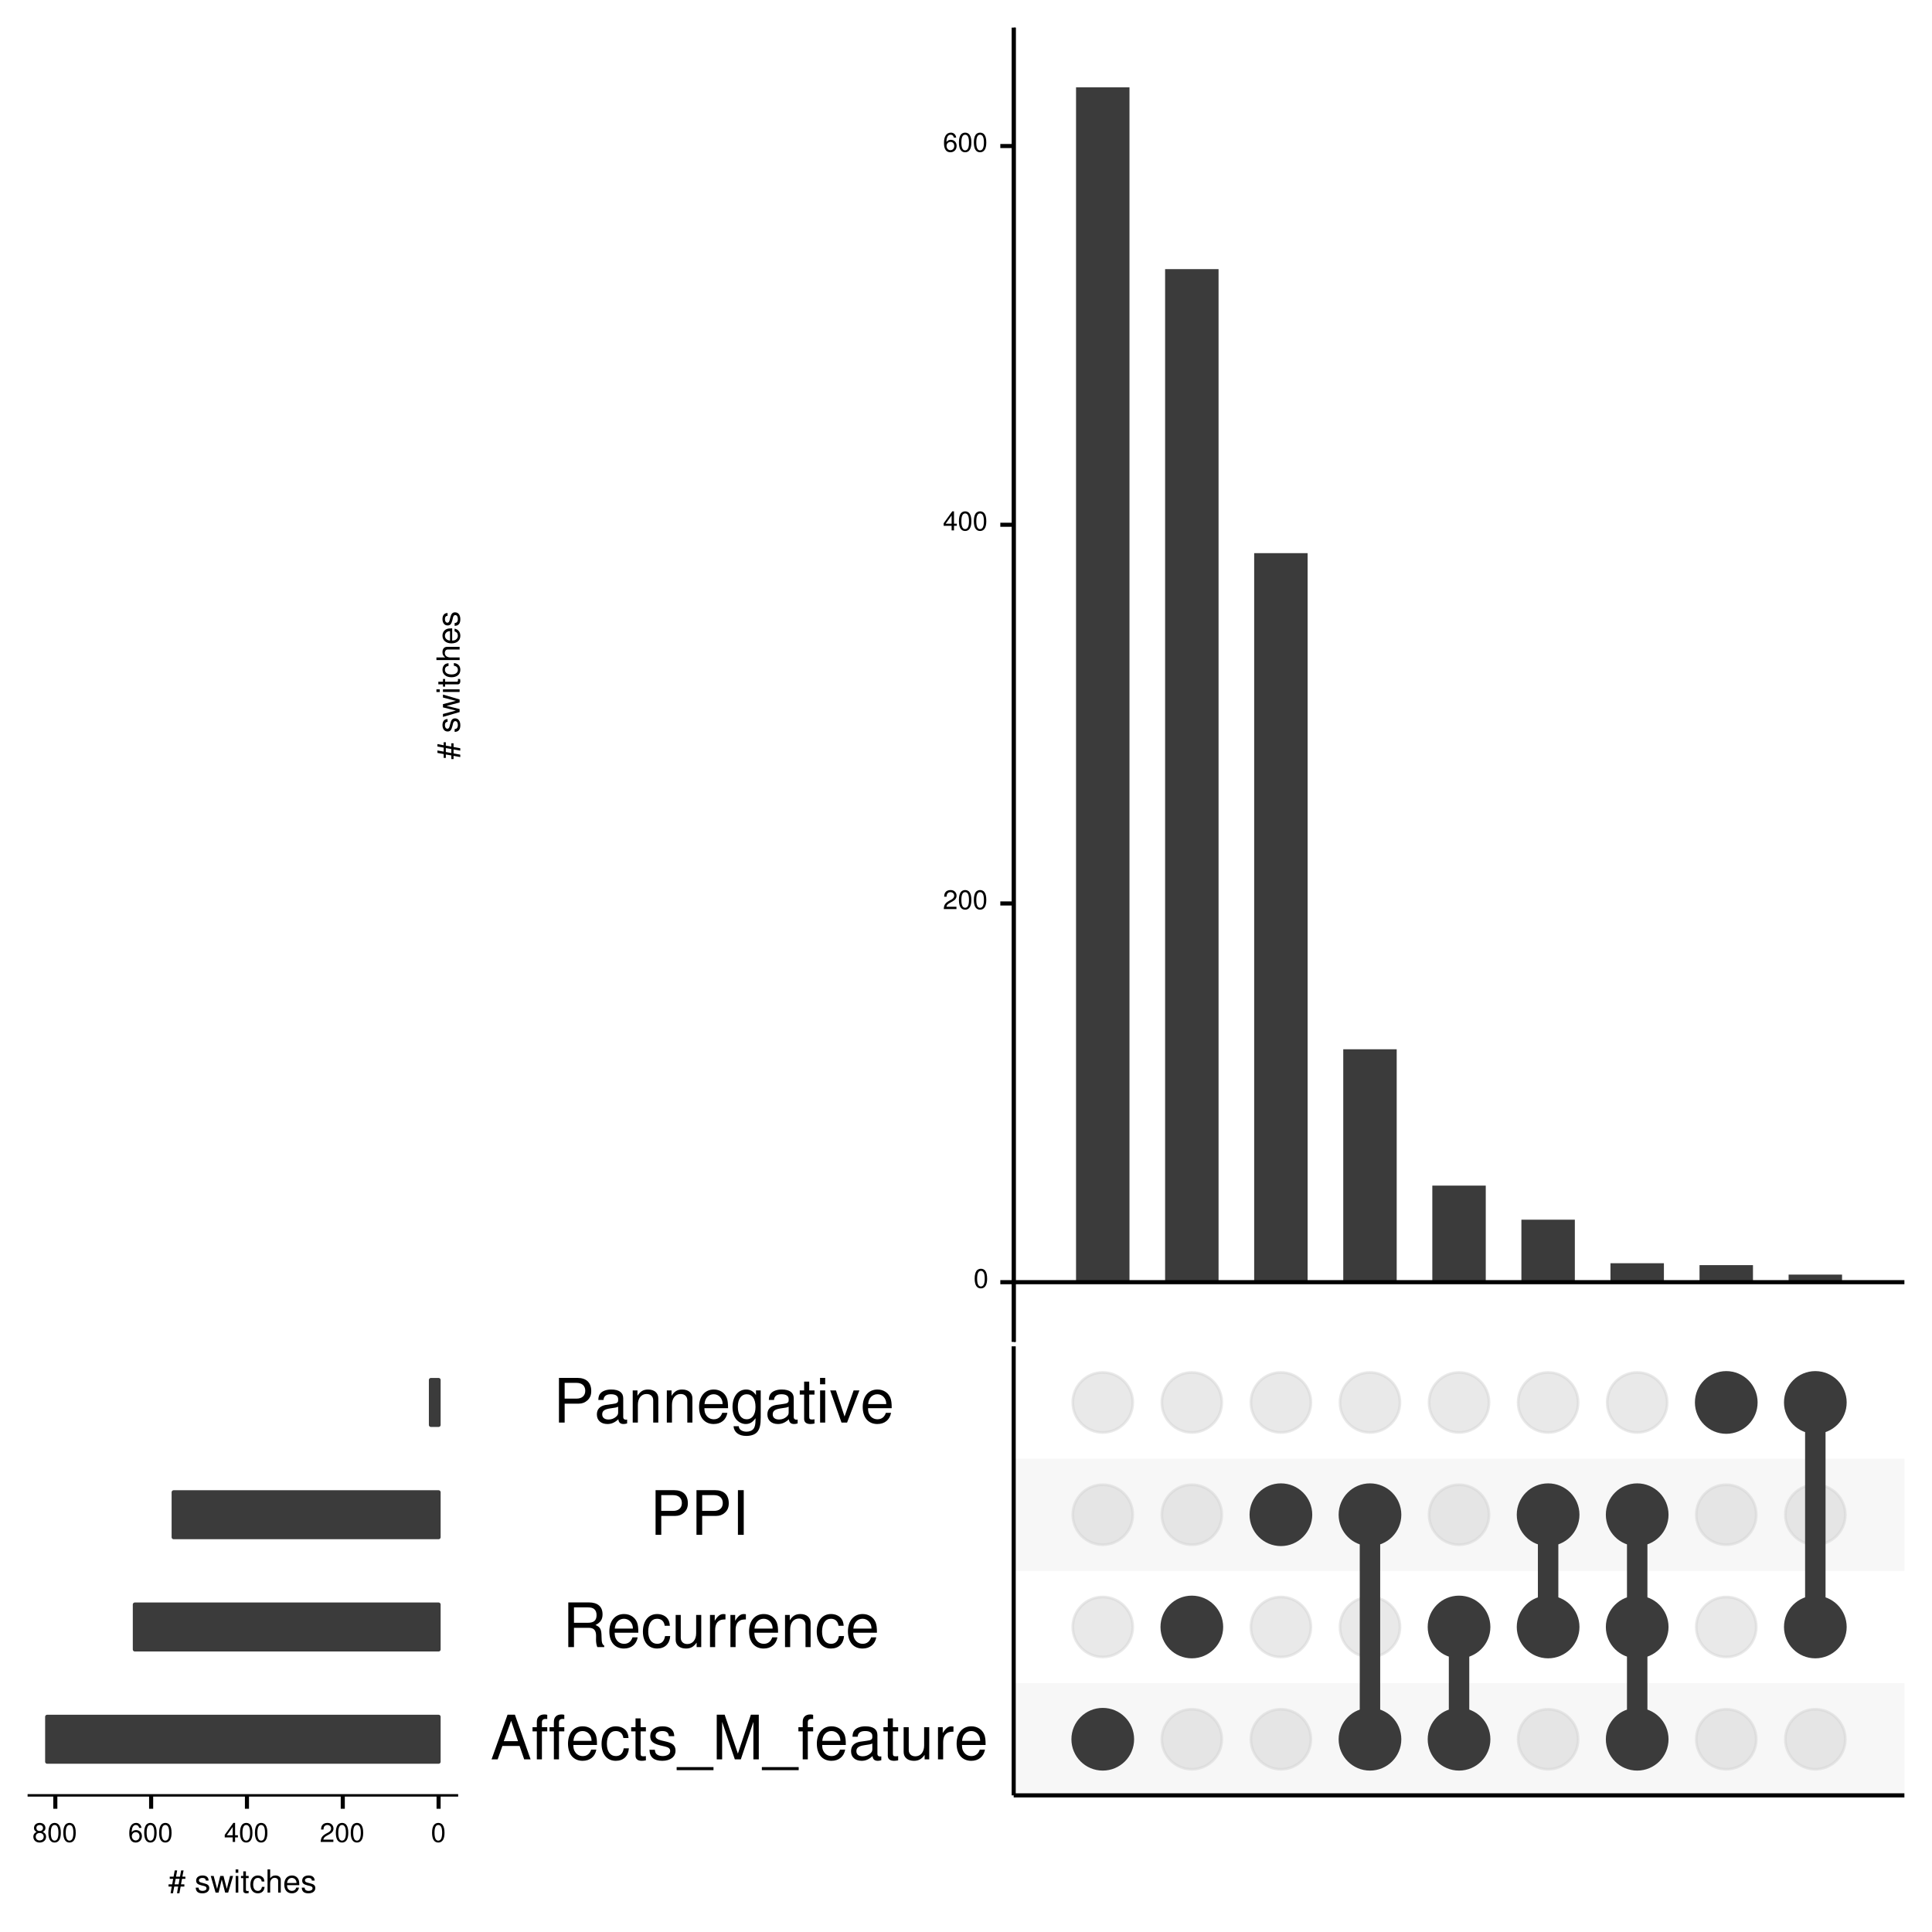 <?xml version="1.0" encoding="UTF-8"?>
<svg xmlns="http://www.w3.org/2000/svg" xmlns:xlink="http://www.w3.org/1999/xlink" width="504pt" height="504pt" viewBox="0 0 504 504" version="1.1">
<defs>
<g>
<symbol overflow="visible" id="glyph0-0">
<path style="stroke:none;" d=""/>
</symbol>
<symbol overflow="visible" id="glyph0-1">
<path style="stroke:none;" d="M 1.922 -4.969 C 1.469 -4.969 1.047 -4.766 0.781 -4.422 C 0.469 -3.984 0.297 -3.312 0.297 -2.406 C 0.297 -0.734 0.859 0.156 1.922 0.156 C 2.969 0.156 3.547 -0.734 3.547 -2.359 C 3.547 -3.328 3.391 -3.969 3.062 -4.422 C 2.812 -4.766 2.391 -4.969 1.922 -4.969 Z M 1.922 -4.422 C 2.594 -4.422 2.922 -3.75 2.922 -2.422 C 2.922 -1.016 2.594 -0.344 1.906 -0.344 C 1.266 -0.344 0.938 -1.031 0.938 -2.391 C 0.938 -3.75 1.266 -4.422 1.922 -4.422 Z "/>
</symbol>
<symbol overflow="visible" id="glyph0-2">
<path style="stroke:none;" d="M 3.547 -0.609 L 0.938 -0.609 C 1 -1.016 1.219 -1.281 1.828 -1.625 L 2.531 -2.016 C 3.219 -2.391 3.578 -2.891 3.578 -3.5 C 3.578 -3.922 3.406 -4.312 3.109 -4.578 C 2.828 -4.844 2.453 -4.969 1.984 -4.969 C 1.359 -4.969 0.891 -4.734 0.609 -4.312 C 0.438 -4.047 0.359 -3.75 0.344 -3.234 L 0.969 -3.234 C 0.984 -3.578 1.031 -3.781 1.109 -3.938 C 1.281 -4.234 1.594 -4.422 1.969 -4.422 C 2.531 -4.422 2.953 -4.031 2.953 -3.5 C 2.953 -3.094 2.719 -2.766 2.281 -2.516 L 1.625 -2.156 C 0.594 -1.562 0.297 -1.094 0.234 0 L 3.547 0 Z "/>
</symbol>
<symbol overflow="visible" id="glyph0-3">
<path style="stroke:none;" d="M 2.281 -1.188 L 2.281 0 L 2.906 0 L 2.906 -1.188 L 3.641 -1.188 L 3.641 -1.75 L 2.906 -1.75 L 2.906 -4.969 L 2.453 -4.969 L 0.203 -1.844 L 0.203 -1.188 Z M 2.281 -1.75 L 0.734 -1.75 L 2.281 -3.906 Z "/>
</symbol>
<symbol overflow="visible" id="glyph0-4">
<path style="stroke:none;" d="M 3.484 -3.672 C 3.359 -4.484 2.828 -4.969 2.078 -4.969 C 1.531 -4.969 1.047 -4.703 0.75 -4.25 C 0.438 -3.766 0.297 -3.156 0.297 -2.266 C 0.297 -1.422 0.422 -0.891 0.719 -0.453 C 0.984 -0.062 1.422 0.156 1.969 0.156 C 2.906 0.156 3.594 -0.531 3.594 -1.516 C 3.594 -2.438 2.969 -3.094 2.078 -3.094 C 1.578 -3.094 1.203 -2.891 0.938 -2.531 C 0.938 -3.75 1.328 -4.422 2.031 -4.422 C 2.469 -4.422 2.766 -4.141 2.875 -3.672 Z M 2 -2.547 C 2.594 -2.547 2.969 -2.125 2.969 -1.469 C 2.969 -0.844 2.547 -0.391 1.969 -0.391 C 1.406 -0.391 0.969 -0.859 0.969 -1.5 C 0.969 -2.109 1.391 -2.547 2 -2.547 Z "/>
</symbol>
<symbol overflow="visible" id="glyph0-5">
<path style="stroke:none;" d="M 2.734 -2.609 C 3.25 -2.922 3.422 -3.172 3.422 -3.641 C 3.422 -4.422 2.812 -4.969 1.922 -4.969 C 1.047 -4.969 0.438 -4.422 0.438 -3.641 C 0.438 -3.172 0.609 -2.922 1.109 -2.609 C 0.531 -2.344 0.266 -1.922 0.266 -1.375 C 0.266 -0.469 0.938 0.156 1.922 0.156 C 2.906 0.156 3.594 -0.469 3.594 -1.375 C 3.594 -1.922 3.312 -2.344 2.734 -2.609 Z M 1.922 -4.422 C 2.453 -4.422 2.781 -4.109 2.781 -3.625 C 2.781 -3.156 2.438 -2.859 1.922 -2.859 C 1.406 -2.859 1.062 -3.156 1.062 -3.641 C 1.062 -4.109 1.406 -4.422 1.922 -4.422 Z M 1.922 -2.344 C 2.547 -2.344 2.969 -1.953 2.969 -1.359 C 2.969 -0.781 2.547 -0.391 1.906 -0.391 C 1.312 -0.391 0.891 -0.781 0.891 -1.359 C 0.891 -1.953 1.312 -2.344 1.922 -2.344 Z "/>
</symbol>
<symbol overflow="visible" id="glyph1-0">
<path style="stroke:none;" d=""/>
</symbol>
<symbol overflow="visible" id="glyph1-1">
<path style="stroke:none;" d="M -5.781 -4.031 L -5.781 -3.391 L -4.156 -3.094 L -4.156 -2.062 L -5.781 -2.359 L -5.781 -1.719 L -4.156 -1.422 L -4.156 -0.422 L -3.594 -0.422 L -3.594 -1.312 L -2.156 -1.062 L -2.156 -0.109 L -1.578 -0.109 L -1.578 -0.953 L 0.172 -0.641 L 0.172 -1.266 L -1.578 -1.594 L -1.578 -2.625 L 0.172 -2.312 L 0.172 -2.938 L -1.578 -3.266 L -1.578 -4.234 L -2.156 -4.234 L -2.156 -3.359 L -3.594 -3.625 L -3.594 -4.5 L -4.156 -4.5 L -4.156 -3.719 Z M -3.594 -2.984 L -2.156 -2.734 L -2.156 -1.688 L -3.594 -1.953 Z "/>
</symbol>
<symbol overflow="visible" id="glyph1-2">
<path style="stroke:none;" d=""/>
</symbol>
<symbol overflow="visible" id="glyph1-3">
<path style="stroke:none;" d="M -3.141 -3.641 C -3.984 -3.625 -4.469 -3.062 -4.469 -2.062 C -4.469 -1.047 -3.953 -0.391 -3.141 -0.391 C -2.469 -0.391 -2.141 -0.734 -1.891 -1.766 L -1.734 -2.422 C -1.625 -2.891 -1.438 -3.094 -1.125 -3.094 C -0.719 -3.094 -0.453 -2.688 -0.453 -2.078 C -0.453 -1.703 -0.562 -1.391 -0.734 -1.219 C -0.859 -1.109 -0.984 -1.047 -1.297 -1.016 L -1.297 -0.281 C -0.297 -0.312 0.188 -0.875 0.188 -2.016 C 0.188 -3.109 -0.344 -3.812 -1.188 -3.812 C -1.828 -3.812 -2.188 -3.438 -2.391 -2.578 L -2.562 -1.922 C -2.688 -1.359 -2.875 -1.109 -3.172 -1.109 C -3.578 -1.109 -3.828 -1.469 -3.828 -2.031 C -3.828 -2.594 -3.594 -2.891 -3.141 -2.906 Z "/>
</symbol>
<symbol overflow="visible" id="glyph1-4">
<path style="stroke:none;" d="M 0 -4.594 L -4.344 -5.875 L -4.344 -5.094 L -0.969 -4.234 L -4.344 -3.375 L -4.344 -2.531 L -0.969 -1.703 L -4.344 -0.812 L -4.344 -0.047 L 0 -1.312 L 0 -2.094 L -3.406 -2.922 L 0 -3.812 Z "/>
</symbol>
<symbol overflow="visible" id="glyph1-5">
<path style="stroke:none;" d="M -4.344 -1.25 L -4.344 -0.562 L 0 -0.562 L 0 -1.25 Z M -6.047 -1.25 L -6.047 -0.547 L -5.172 -0.547 L -5.172 -1.25 Z "/>
</symbol>
<symbol overflow="visible" id="glyph1-6">
<path style="stroke:none;" d="M -4.344 -2.109 L -4.344 -1.391 L -5.547 -1.391 L -5.547 -0.703 L -4.344 -0.703 L -4.344 -0.109 L -3.781 -0.109 L -3.781 -0.703 L -0.5 -0.703 C -0.062 -0.703 0.188 -1 0.188 -1.547 C 0.188 -1.703 0.172 -1.875 0.125 -2.109 L -0.453 -2.109 C -0.422 -2.016 -0.422 -1.906 -0.422 -1.781 C -0.422 -1.484 -0.5 -1.391 -0.812 -1.391 L -3.781 -1.391 L -3.781 -2.109 Z "/>
</symbol>
<symbol overflow="visible" id="glyph1-7">
<path style="stroke:none;" d="M -2.891 -3.906 C -3.312 -3.875 -3.578 -3.781 -3.828 -3.625 C -4.234 -3.312 -4.469 -2.797 -4.469 -2.188 C -4.469 -1.016 -3.547 -0.25 -2.094 -0.25 C -0.703 -0.25 0.188 -1 0.188 -2.188 C 0.188 -3.219 -0.438 -3.875 -1.5 -3.953 L -1.5 -3.266 C -0.797 -3.141 -0.453 -2.781 -0.453 -2.203 C -0.453 -1.438 -1.062 -0.984 -2.094 -0.984 C -3.188 -0.984 -3.828 -1.422 -3.828 -2.188 C -3.828 -2.766 -3.5 -3.125 -2.891 -3.203 Z "/>
</symbol>
<symbol overflow="visible" id="glyph1-8">
<path style="stroke:none;" d="M -6.047 -0.578 L 0 -0.578 L 0 -1.266 L -2.391 -1.266 C -3.281 -1.266 -3.859 -1.734 -3.859 -2.453 C -3.859 -2.672 -3.797 -2.891 -3.672 -3.062 C -3.531 -3.266 -3.312 -3.344 -3.016 -3.344 L 0 -3.344 L 0 -4.031 L -3.281 -4.031 C -4.016 -4.031 -4.469 -3.516 -4.469 -2.656 C -4.469 -2.047 -4.281 -1.672 -3.75 -1.266 L -6.047 -1.266 Z "/>
</symbol>
<symbol overflow="visible" id="glyph1-9">
<path style="stroke:none;" d="M -1.938 -4.25 C -2.609 -4.25 -3 -4.203 -3.328 -4.078 C -4.047 -3.797 -4.469 -3.141 -4.469 -2.328 C -4.469 -1.109 -3.547 -0.328 -2.109 -0.328 C -0.688 -0.328 0.188 -1.094 0.188 -2.312 C 0.188 -3.297 -0.375 -3.984 -1.312 -4.172 L -1.312 -3.469 C -0.75 -3.281 -0.453 -2.891 -0.453 -2.328 C -0.453 -1.891 -0.641 -1.516 -1.016 -1.281 C -1.266 -1.125 -1.516 -1.062 -1.938 -1.047 Z M -2.5 -1.062 C -3.312 -1.125 -3.828 -1.625 -3.828 -2.312 C -3.828 -3 -3.266 -3.516 -2.562 -3.516 C -2.531 -3.516 -2.516 -3.516 -2.5 -3.516 Z "/>
</symbol>
<symbol overflow="visible" id="glyph2-0">
<path style="stroke:none;" d=""/>
</symbol>
<symbol overflow="visible" id="glyph2-1">
<path style="stroke:none;" d="M 7.578 -3.5 L 8.781 0 L 10.453 0 L 6.359 -11.656 L 4.438 -11.656 L 0.266 0 L 1.859 0 L 3.094 -3.5 Z M 7.172 -4.75 L 3.453 -4.75 L 5.375 -10.062 Z "/>
</symbol>
<symbol overflow="visible" id="glyph2-2">
<path style="stroke:none;" d="M 4.125 -8.391 L 2.734 -8.391 L 2.734 -9.703 C 2.734 -10.25 3.062 -10.547 3.656 -10.547 C 3.781 -10.547 3.828 -10.547 4.125 -10.531 L 4.125 -11.625 C 3.828 -11.703 3.641 -11.719 3.375 -11.719 C 2.141 -11.719 1.406 -11.016 1.406 -9.812 L 1.406 -8.391 L 0.281 -8.391 L 0.281 -7.297 L 1.406 -7.297 L 1.406 0 L 2.734 0 L 2.734 -7.297 L 4.125 -7.297 Z "/>
</symbol>
<symbol overflow="visible" id="glyph2-3">
<path style="stroke:none;" d="M 8.203 -3.75 C 8.203 -5.031 8.109 -5.797 7.875 -6.422 C 7.328 -7.797 6.047 -8.625 4.484 -8.625 C 2.141 -8.625 0.641 -6.828 0.641 -4.078 C 0.641 -1.328 2.094 0.375 4.453 0.375 C 6.375 0.375 7.703 -0.719 8.031 -2.547 L 6.688 -2.547 C 6.312 -1.438 5.562 -0.859 4.5 -0.859 C 3.641 -0.859 2.922 -1.25 2.484 -1.953 C 2.156 -2.438 2.047 -2.906 2.031 -3.75 Z M 2.062 -4.828 C 2.172 -6.391 3.125 -7.391 4.469 -7.391 C 5.781 -7.391 6.781 -6.297 6.781 -4.922 C 6.781 -4.891 6.781 -4.859 6.766 -4.828 Z "/>
</symbol>
<symbol overflow="visible" id="glyph2-4">
<path style="stroke:none;" d="M 7.531 -5.562 C 7.469 -6.391 7.297 -6.906 6.969 -7.375 C 6.406 -8.156 5.391 -8.625 4.219 -8.625 C 1.969 -8.625 0.5 -6.828 0.5 -4.047 C 0.5 -1.344 1.938 0.375 4.203 0.375 C 6.203 0.375 7.469 -0.828 7.625 -2.875 L 6.281 -2.875 C 6.062 -1.531 5.375 -0.859 4.234 -0.859 C 2.766 -0.859 1.891 -2.062 1.891 -4.047 C 1.891 -6.141 2.75 -7.391 4.203 -7.391 C 5.328 -7.391 6.031 -6.734 6.188 -5.562 Z "/>
</symbol>
<symbol overflow="visible" id="glyph2-5">
<path style="stroke:none;" d="M 4.062 -8.391 L 2.688 -8.391 L 2.688 -10.688 L 1.359 -10.688 L 1.359 -8.391 L 0.219 -8.391 L 0.219 -7.297 L 1.359 -7.297 L 1.359 -0.953 C 1.359 -0.109 1.938 0.375 2.969 0.375 C 3.297 0.375 3.609 0.344 4.062 0.25 L 4.062 -0.859 C 3.891 -0.812 3.688 -0.797 3.422 -0.797 C 2.844 -0.797 2.688 -0.953 2.688 -1.547 L 2.688 -7.297 L 4.062 -7.297 Z "/>
</symbol>
<symbol overflow="visible" id="glyph2-6">
<path style="stroke:none;" d="M 7.016 -6.047 C 6.984 -7.703 5.906 -8.625 3.969 -8.625 C 2.016 -8.625 0.75 -7.609 0.75 -6.062 C 0.75 -4.75 1.422 -4.125 3.406 -3.641 L 4.656 -3.344 C 5.578 -3.125 5.953 -2.781 5.953 -2.172 C 5.953 -1.391 5.172 -0.859 4 -0.859 C 3.281 -0.859 2.672 -1.078 2.344 -1.422 C 2.125 -1.656 2.031 -1.906 1.953 -2.5 L 0.547 -2.5 C 0.609 -0.562 1.703 0.375 3.891 0.375 C 6 0.375 7.344 -0.672 7.344 -2.281 C 7.344 -3.531 6.641 -4.219 4.969 -4.625 L 3.703 -4.922 C 2.609 -5.188 2.141 -5.531 2.141 -6.125 C 2.141 -6.891 2.828 -7.391 3.922 -7.391 C 4.984 -7.391 5.562 -6.922 5.594 -6.047 Z "/>
</symbol>
<symbol overflow="visible" id="glyph2-7">
<path style="stroke:none;" d="M 9.25 2.016 L -0.359 2.016 L -0.359 2.812 L 9.25 2.812 Z "/>
</symbol>
<symbol overflow="visible" id="glyph2-8">
<path style="stroke:none;" d="M 7.484 0 L 10.766 -9.781 L 10.766 0 L 12.172 0 L 12.172 -11.656 L 10.109 -11.656 L 6.719 -1.5 L 3.266 -11.656 L 1.203 -11.656 L 1.203 0 L 2.609 0 L 2.609 -9.781 L 5.922 0 Z "/>
</symbol>
<symbol overflow="visible" id="glyph2-9">
<path style="stroke:none;" d="M 8.562 -0.781 C 8.422 -0.75 8.359 -0.75 8.266 -0.75 C 7.812 -0.75 7.547 -0.984 7.547 -1.406 L 7.547 -6.344 C 7.547 -7.828 6.469 -8.625 4.406 -8.625 C 3.188 -8.625 2.172 -8.266 1.609 -7.641 C 1.234 -7.219 1.078 -6.734 1.047 -5.906 L 2.391 -5.906 C 2.5 -6.922 3.109 -7.391 4.359 -7.391 C 5.547 -7.391 6.219 -6.938 6.219 -6.141 L 6.219 -5.797 C 6.219 -5.234 5.891 -4.984 4.828 -4.859 C 2.938 -4.625 2.656 -4.562 2.141 -4.359 C 1.172 -3.953 0.672 -3.203 0.672 -2.109 C 0.672 -0.594 1.734 0.375 3.422 0.375 C 4.484 0.375 5.328 0 6.266 -0.859 C 6.375 -0.016 6.781 0.375 7.641 0.375 C 7.922 0.375 8.125 0.344 8.562 0.219 Z M 6.219 -2.641 C 6.219 -2.188 6.094 -1.922 5.703 -1.547 C 5.156 -1.062 4.5 -0.797 3.719 -0.797 C 2.672 -0.797 2.062 -1.297 2.062 -2.141 C 2.062 -3.031 2.656 -3.469 4.078 -3.688 C 5.484 -3.875 5.781 -3.938 6.219 -4.141 Z "/>
</symbol>
<symbol overflow="visible" id="glyph2-10">
<path style="stroke:none;" d="M 7.719 0 L 7.719 -8.391 L 6.391 -8.391 L 6.391 -3.625 C 6.391 -1.922 5.484 -0.797 4.094 -0.797 C 3.047 -0.797 2.375 -1.438 2.375 -2.453 L 2.375 -8.391 L 1.047 -8.391 L 1.047 -1.922 C 1.047 -0.531 2.078 0.375 3.719 0.375 C 4.938 0.375 5.734 -0.062 6.516 -1.172 L 6.516 0 Z "/>
</symbol>
<symbol overflow="visible" id="glyph2-11">
<path style="stroke:none;" d="M 1.109 -8.391 L 1.109 0 L 2.453 0 L 2.453 -4.359 C 2.453 -5.547 2.75 -6.344 3.391 -6.797 C 3.812 -7.109 4.203 -7.203 5.141 -7.219 L 5.141 -8.578 C 4.906 -8.609 4.797 -8.625 4.625 -8.625 C 3.766 -8.625 3.109 -8.109 2.344 -6.859 L 2.344 -8.391 Z "/>
</symbol>
<symbol overflow="visible" id="glyph2-12">
<path style="stroke:none;" d="M 2.969 -5.031 L 6.812 -5.031 C 8.141 -5.031 8.734 -4.391 8.734 -2.938 L 8.719 -1.906 C 8.719 -1.188 8.844 -0.484 9.062 0 L 10.859 0 L 10.859 -0.375 C 10.297 -0.75 10.188 -1.172 10.156 -2.719 C 10.141 -4.641 9.844 -5.219 8.578 -5.766 C 9.891 -6.406 10.422 -7.219 10.422 -8.547 C 10.422 -10.562 9.156 -11.656 6.859 -11.656 L 1.484 -11.656 L 1.484 0 L 2.969 0 Z M 2.969 -6.344 L 2.969 -10.359 L 6.578 -10.359 C 7.406 -10.359 7.891 -10.219 8.25 -9.906 C 8.656 -9.562 8.859 -9.047 8.859 -8.344 C 8.859 -6.953 8.156 -6.344 6.578 -6.344 Z "/>
</symbol>
<symbol overflow="visible" id="glyph2-13">
<path style="stroke:none;" d="M 1.125 -8.391 L 1.125 0 L 2.469 0 L 2.469 -4.625 C 2.469 -6.344 3.359 -7.453 4.734 -7.453 C 5.797 -7.453 6.469 -6.812 6.469 -5.812 L 6.469 0 L 7.797 0 L 7.797 -6.344 C 7.797 -7.734 6.75 -8.625 5.141 -8.625 C 3.891 -8.625 3.094 -8.141 2.359 -6.969 L 2.359 -8.391 Z "/>
</symbol>
<symbol overflow="visible" id="glyph2-14">
<path style="stroke:none;" d="M 2.938 -4.938 L 6.609 -4.938 C 7.516 -4.938 8.234 -5.219 8.859 -5.781 C 9.562 -6.422 9.875 -7.172 9.875 -8.234 C 9.875 -10.438 8.578 -11.656 6.266 -11.656 L 1.453 -11.656 L 1.453 0 L 2.938 0 Z M 2.938 -6.25 L 2.938 -10.359 L 6.047 -10.359 C 7.469 -10.359 8.312 -9.578 8.312 -8.297 C 8.312 -7.031 7.469 -6.25 6.047 -6.25 Z "/>
</symbol>
<symbol overflow="visible" id="glyph2-15">
<path style="stroke:none;" d="M 3.109 -11.656 L 1.594 -11.656 L 1.594 0 L 3.109 0 Z "/>
</symbol>
<symbol overflow="visible" id="glyph2-16">
<path style="stroke:none;" d="M 6.594 -8.391 L 6.594 -7.172 C 5.922 -8.156 5.109 -8.625 4.031 -8.625 C 1.906 -8.625 0.469 -6.766 0.469 -4.047 C 0.469 -2.672 0.828 -1.547 1.516 -0.75 C 2.141 -0.047 3.047 0.375 3.922 0.375 C 4.969 0.375 5.719 -0.078 6.469 -1.141 L 6.469 -0.703 C 6.469 0.438 6.312 1.125 5.984 1.578 C 5.625 2.078 4.938 2.375 4.125 2.375 C 3.516 2.375 2.969 2.203 2.609 1.922 C 2.297 1.688 2.172 1.453 2.094 0.953 L 0.734 0.953 C 0.875 2.547 2.109 3.484 4.078 3.484 C 5.328 3.484 6.406 3.094 6.938 2.422 C 7.578 1.641 7.828 0.594 7.828 -1.375 L 7.828 -8.391 Z M 4.172 -7.391 C 5.609 -7.391 6.469 -6.172 6.469 -4.078 C 6.469 -2.078 5.594 -0.859 4.188 -0.859 C 2.734 -0.859 1.859 -2.094 1.859 -4.125 C 1.859 -6.141 2.75 -7.391 4.172 -7.391 Z "/>
</symbol>
<symbol overflow="visible" id="glyph2-17">
<path style="stroke:none;" d="M 2.406 -8.391 L 1.078 -8.391 L 1.078 0 L 2.406 0 Z M 2.406 -11.656 L 1.062 -11.656 L 1.062 -9.984 L 2.406 -9.984 Z "/>
</symbol>
<symbol overflow="visible" id="glyph2-18">
<path style="stroke:none;" d="M 4.562 0 L 7.781 -8.391 L 6.266 -8.391 L 3.906 -1.578 L 1.656 -8.391 L 0.156 -8.391 L 3.109 0 Z "/>
</symbol>
<symbol overflow="visible" id="glyph3-0">
<path style="stroke:none;" d=""/>
</symbol>
<symbol overflow="visible" id="glyph3-1">
<path style="stroke:none;" d="M 4.031 -5.781 L 3.391 -5.781 L 3.094 -4.156 L 2.062 -4.156 L 2.359 -5.781 L 1.719 -5.781 L 1.422 -4.156 L 0.422 -4.156 L 0.422 -3.594 L 1.312 -3.594 L 1.062 -2.156 L 0.109 -2.156 L 0.109 -1.578 L 0.953 -1.578 L 0.641 0.172 L 1.266 0.172 L 1.594 -1.578 L 2.625 -1.578 L 2.312 0.172 L 2.938 0.172 L 3.266 -1.578 L 4.234 -1.578 L 4.234 -2.156 L 3.359 -2.156 L 3.625 -3.594 L 4.5 -3.594 L 4.5 -4.156 L 3.719 -4.156 Z M 2.984 -3.594 L 2.734 -2.156 L 1.688 -2.156 L 1.953 -3.594 Z "/>
</symbol>
<symbol overflow="visible" id="glyph3-2">
<path style="stroke:none;" d=""/>
</symbol>
<symbol overflow="visible" id="glyph3-3">
<path style="stroke:none;" d="M 3.641 -3.141 C 3.625 -3.984 3.062 -4.469 2.062 -4.469 C 1.047 -4.469 0.391 -3.953 0.391 -3.141 C 0.391 -2.469 0.734 -2.141 1.766 -1.891 L 2.422 -1.734 C 2.891 -1.625 3.094 -1.438 3.094 -1.125 C 3.094 -0.719 2.688 -0.453 2.078 -0.453 C 1.703 -0.453 1.391 -0.562 1.219 -0.734 C 1.109 -0.859 1.047 -0.984 1.016 -1.297 L 0.281 -1.297 C 0.312 -0.297 0.875 0.188 2.016 0.188 C 3.109 0.188 3.812 -0.344 3.812 -1.188 C 3.812 -1.828 3.438 -2.188 2.578 -2.391 L 1.922 -2.562 C 1.359 -2.688 1.109 -2.875 1.109 -3.172 C 1.109 -3.578 1.469 -3.828 2.031 -3.828 C 2.594 -3.828 2.891 -3.594 2.906 -3.141 Z "/>
</symbol>
<symbol overflow="visible" id="glyph3-4">
<path style="stroke:none;" d="M 4.594 0 L 5.875 -4.344 L 5.094 -4.344 L 4.234 -0.969 L 3.375 -4.344 L 2.531 -4.344 L 1.703 -0.969 L 0.812 -4.344 L 0.047 -4.344 L 1.312 0 L 2.094 0 L 2.922 -3.406 L 3.812 0 Z "/>
</symbol>
<symbol overflow="visible" id="glyph3-5">
<path style="stroke:none;" d="M 1.25 -4.344 L 0.562 -4.344 L 0.562 0 L 1.25 0 Z M 1.25 -6.047 L 0.547 -6.047 L 0.547 -5.172 L 1.25 -5.172 Z "/>
</symbol>
<symbol overflow="visible" id="glyph3-6">
<path style="stroke:none;" d="M 2.109 -4.344 L 1.391 -4.344 L 1.391 -5.547 L 0.703 -5.547 L 0.703 -4.344 L 0.109 -4.344 L 0.109 -3.781 L 0.703 -3.781 L 0.703 -0.5 C 0.703 -0.062 1 0.188 1.547 0.188 C 1.703 0.188 1.875 0.172 2.109 0.125 L 2.109 -0.453 C 2.016 -0.422 1.906 -0.422 1.781 -0.422 C 1.484 -0.422 1.391 -0.5 1.391 -0.812 L 1.391 -3.781 L 2.109 -3.781 Z "/>
</symbol>
<symbol overflow="visible" id="glyph3-7">
<path style="stroke:none;" d="M 3.906 -2.891 C 3.875 -3.312 3.781 -3.578 3.625 -3.828 C 3.312 -4.234 2.797 -4.469 2.188 -4.469 C 1.016 -4.469 0.25 -3.547 0.25 -2.094 C 0.25 -0.703 1 0.188 2.188 0.188 C 3.219 0.188 3.875 -0.438 3.953 -1.5 L 3.266 -1.5 C 3.141 -0.797 2.781 -0.453 2.203 -0.453 C 1.438 -0.453 0.984 -1.062 0.984 -2.094 C 0.984 -3.188 1.422 -3.828 2.188 -3.828 C 2.766 -3.828 3.125 -3.5 3.203 -2.891 Z "/>
</symbol>
<symbol overflow="visible" id="glyph3-8">
<path style="stroke:none;" d="M 0.578 -6.047 L 0.578 0 L 1.266 0 L 1.266 -2.391 C 1.266 -3.281 1.734 -3.859 2.453 -3.859 C 2.672 -3.859 2.891 -3.797 3.062 -3.672 C 3.266 -3.531 3.344 -3.312 3.344 -3.016 L 3.344 0 L 4.031 0 L 4.031 -3.281 C 4.031 -4.016 3.516 -4.469 2.656 -4.469 C 2.047 -4.469 1.672 -4.281 1.266 -3.75 L 1.266 -6.047 Z "/>
</symbol>
<symbol overflow="visible" id="glyph3-9">
<path style="stroke:none;" d="M 4.25 -1.938 C 4.25 -2.609 4.203 -3 4.078 -3.328 C 3.797 -4.047 3.141 -4.469 2.328 -4.469 C 1.109 -4.469 0.328 -3.547 0.328 -2.109 C 0.328 -0.688 1.094 0.188 2.312 0.188 C 3.297 0.188 3.984 -0.375 4.172 -1.312 L 3.469 -1.312 C 3.281 -0.75 2.891 -0.453 2.328 -0.453 C 1.891 -0.453 1.516 -0.641 1.281 -1.016 C 1.125 -1.266 1.062 -1.516 1.047 -1.938 Z M 1.062 -2.5 C 1.125 -3.312 1.625 -3.828 2.312 -3.828 C 3 -3.828 3.516 -3.266 3.516 -2.562 C 3.516 -2.531 3.516 -2.516 3.516 -2.5 Z "/>
</symbol>
</g>
<clipPath id="clip1">
  <path d="M 264.441 7.199 L 497 7.199 L 497 351 L 264.441 351 Z "/>
</clipPath>
<clipPath id="clip2">
  <path d="M 264.441 7.199 L 265 7.199 L 265 351 L 264.441 351 Z "/>
</clipPath>
<clipPath id="clip3">
  <path d="M 264.441 333 L 497.801 333 L 497.801 336 L 264.441 336 Z "/>
</clipPath>
<clipPath id="clip4">
  <path d="M 264.441 351.215 L 497 351.215 L 497 469 L 264.441 469 Z "/>
</clipPath>
<clipPath id="clip5">
  <path d="M 264.441 439 L 497 439 L 497 469 L 264.441 469 Z "/>
</clipPath>
<clipPath id="clip6">
  <path d="M 264.441 380 L 497 380 L 497 410 L 264.441 410 Z "/>
</clipPath>
<clipPath id="clip7">
  <path d="M 7.199 351.215 L 120 351.215 L 120 469 L 7.199 469 Z "/>
</clipPath>
</defs>
<g id="surface1794">
<rect x="0" y="0" width="504" height="504" style="fill:rgb(100%,100%,100%);fill-opacity:1;stroke:none;"/>
<g clip-path="url(#clip1)" clip-rule="nonzero">
<path style=" stroke:none;fill-rule:nonzero;fill:rgb(100%,100%,100%);fill-opacity:1;" d="M 264.441 350.062 L 496.801 350.062 L 496.801 7.199 L 264.441 7.199 Z "/>
</g>
<path style=" stroke:none;fill-rule:nonzero;fill:rgb(23.137%,23.137%,23.137%);fill-opacity:1;" d="M 280.707 334.48 L 294.648 334.48 L 294.648 22.785 L 280.707 22.785 Z "/>
<path style=" stroke:none;fill-rule:nonzero;fill:rgb(23.137%,23.137%,23.137%);fill-opacity:1;" d="M 303.941 334.48 L 317.883 334.48 L 317.883 70.207 L 303.941 70.207 Z "/>
<path style=" stroke:none;fill-rule:nonzero;fill:rgb(23.137%,23.137%,23.137%);fill-opacity:1;" d="M 327.176 334.48 L 341.117 334.48 L 341.117 144.301 L 327.176 144.301 Z "/>
<path style=" stroke:none;fill-rule:nonzero;fill:rgb(23.137%,23.137%,23.137%);fill-opacity:1;" d="M 350.414 334.48 L 364.355 334.48 L 364.355 273.723 L 350.414 273.723 Z "/>
<path style=" stroke:none;fill-rule:nonzero;fill:rgb(23.137%,23.137%,23.137%);fill-opacity:1;" d="M 373.648 334.48 L 387.59 334.48 L 387.59 309.289 L 373.648 309.289 Z "/>
<path style=" stroke:none;fill-rule:nonzero;fill:rgb(23.137%,23.137%,23.137%);fill-opacity:1;" d="M 396.887 334.48 L 410.828 334.48 L 410.828 318.18 L 396.887 318.18 Z "/>
<path style=" stroke:none;fill-rule:nonzero;fill:rgb(23.137%,23.137%,23.137%);fill-opacity:1;" d="M 420.121 334.48 L 434.062 334.48 L 434.062 329.539 L 420.121 329.539 Z "/>
<path style=" stroke:none;fill-rule:nonzero;fill:rgb(23.137%,23.137%,23.137%);fill-opacity:1;" d="M 443.355 334.48 L 457.297 334.48 L 457.297 330.035 L 443.355 330.035 Z "/>
<path style=" stroke:none;fill-rule:nonzero;fill:rgb(23.137%,23.137%,23.137%);fill-opacity:1;" d="M 466.594 334.48 L 480.535 334.48 L 480.535 332.504 L 466.594 332.504 Z "/>
<g clip-path="url(#clip2)" clip-rule="nonzero">
<path style="fill:none;stroke-width:1.067;stroke-linecap:butt;stroke-linejoin:round;stroke:rgb(0%,0%,0%);stroke-opacity:1;stroke-miterlimit:10;" d="M 264.441 350.062 L 264.441 7.199 "/>
</g>
<g clip-path="url(#clip3)" clip-rule="nonzero">
<path style="fill:none;stroke-width:1.067;stroke-linecap:butt;stroke-linejoin:round;stroke:rgb(0%,0%,0%);stroke-opacity:1;stroke-miterlimit:10;" d="M 264.441 334.48 L 496.801 334.48 "/>
</g>
<path style="fill:none;stroke-width:1.067;stroke-linecap:butt;stroke-linejoin:round;stroke:rgb(0%,0%,0%);stroke-opacity:1;stroke-miterlimit:10;" d="M 264.441 350.062 L 264.441 7.199 "/>
<g style="fill:rgb(0%,0%,0%);fill-opacity:1;">
  <use xlink:href="#glyph0-1" x="253.965" y="335.948"/>
</g>
<g style="fill:rgb(0%,0%,0%);fill-opacity:1;">
  <use xlink:href="#glyph0-2" x="245.965" y="237.155"/>
  <use xlink:href="#glyph0-1" x="249.856" y="237.155"/>
  <use xlink:href="#glyph0-1" x="253.748" y="237.155"/>
</g>
<g style="fill:rgb(0%,0%,0%);fill-opacity:1;">
  <use xlink:href="#glyph0-3" x="245.965" y="138.362"/>
  <use xlink:href="#glyph0-1" x="249.856" y="138.362"/>
  <use xlink:href="#glyph0-1" x="253.748" y="138.362"/>
</g>
<g style="fill:rgb(0%,0%,0%);fill-opacity:1;">
  <use xlink:href="#glyph0-4" x="245.965" y="39.569"/>
  <use xlink:href="#glyph0-1" x="249.856" y="39.569"/>
  <use xlink:href="#glyph0-1" x="253.748" y="39.569"/>
</g>
<path style="fill:none;stroke-width:1.067;stroke-linecap:butt;stroke-linejoin:round;stroke:rgb(0%,0%,0%);stroke-opacity:1;stroke-miterlimit:10;" d="M 260.953 334.48 L 264.441 334.48 "/>
<path style="fill:none;stroke-width:1.067;stroke-linecap:butt;stroke-linejoin:round;stroke:rgb(0%,0%,0%);stroke-opacity:1;stroke-miterlimit:10;" d="M 260.953 235.684 L 264.441 235.684 "/>
<path style="fill:none;stroke-width:1.067;stroke-linecap:butt;stroke-linejoin:round;stroke:rgb(0%,0%,0%);stroke-opacity:1;stroke-miterlimit:10;" d="M 260.953 136.891 L 264.441 136.891 "/>
<path style="fill:none;stroke-width:1.067;stroke-linecap:butt;stroke-linejoin:round;stroke:rgb(0%,0%,0%);stroke-opacity:1;stroke-miterlimit:10;" d="M 260.953 38.098 L 264.441 38.098 "/>
<g style="fill:rgb(0%,0%,0%);fill-opacity:1;">
  <use xlink:href="#glyph1-1" x="119.898" y="198.133"/>
  <use xlink:href="#glyph1-2" x="119.898" y="193.52"/>
  <use xlink:href="#glyph1-3" x="119.898" y="191.213"/>
  <use xlink:href="#glyph1-4" x="119.898" y="187.064"/>
  <use xlink:href="#glyph1-5" x="119.898" y="181.074"/>
  <use xlink:href="#glyph1-6" x="119.898" y="179.232"/>
  <use xlink:href="#glyph1-7" x="119.898" y="176.926"/>
  <use xlink:href="#glyph1-8" x="119.898" y="172.777"/>
  <use xlink:href="#glyph1-9" x="119.898" y="168.164"/>
  <use xlink:href="#glyph1-3" x="119.898" y="163.551"/>
</g>
<g clip-path="url(#clip4)" clip-rule="nonzero">
<path style=" stroke:none;fill-rule:nonzero;fill:rgb(100%,100%,100%);fill-opacity:1;" d="M 264.441 468.359 L 496.801 468.359 L 496.801 351.215 L 264.441 351.215 Z "/>
</g>
<g clip-path="url(#clip5)" clip-rule="nonzero">
<path style=" stroke:none;fill-rule:nonzero;fill:rgb(87.843%,87.843%,87.843%);fill-opacity:0.251;" d="M 264.441 468.359 L 496.801 468.359 L 496.801 439.074 L 264.441 439.074 Z "/>
</g>
<g clip-path="url(#clip6)" clip-rule="nonzero">
<path style=" stroke:none;fill-rule:nonzero;fill:rgb(87.843%,87.843%,87.843%);fill-opacity:0.251;" d="M 264.441 409.789 L 496.801 409.789 L 496.801 380.504 L 264.441 380.504 Z "/>
</g>
<path style="fill-rule:nonzero;fill:rgb(23.137%,23.137%,23.137%);fill-opacity:1;stroke-width:0.709;stroke-linecap:round;stroke-linejoin:round;stroke:rgb(23.137%,23.137%,23.137%);stroke-opacity:1;stroke-miterlimit:10;" d="M 295.5 453.719 C 295.5 458.039 291.996 461.539 287.676 461.539 C 283.355 461.539 279.852 458.039 279.852 453.719 C 279.852 449.395 283.355 445.895 287.676 445.895 C 291.996 445.895 295.5 449.395 295.5 453.719 "/>
<path style="fill-rule:nonzero;fill:rgb(83.137%,83.137%,83.137%);fill-opacity:0.502;stroke-width:0.709;stroke-linecap:round;stroke-linejoin:round;stroke:rgb(83.137%,83.137%,83.137%);stroke-opacity:0.502;stroke-miterlimit:10;" d="M 295.5 424.43 C 295.5 428.75 291.996 432.254 287.676 432.254 C 283.355 432.254 279.852 428.75 279.852 424.43 C 279.852 420.109 283.355 416.609 287.676 416.609 C 291.996 416.609 295.5 420.109 295.5 424.43 "/>
<path style="fill-rule:nonzero;fill:rgb(83.137%,83.137%,83.137%);fill-opacity:0.502;stroke-width:0.709;stroke-linecap:round;stroke-linejoin:round;stroke:rgb(83.137%,83.137%,83.137%);stroke-opacity:0.502;stroke-miterlimit:10;" d="M 295.5 395.145 C 295.5 399.465 291.996 402.969 287.676 402.969 C 283.355 402.969 279.852 399.465 279.852 395.145 C 279.852 390.824 283.355 387.32 287.676 387.32 C 291.996 387.32 295.5 390.824 295.5 395.145 "/>
<path style="fill-rule:nonzero;fill:rgb(83.137%,83.137%,83.137%);fill-opacity:0.502;stroke-width:0.709;stroke-linecap:round;stroke-linejoin:round;stroke:rgb(83.137%,83.137%,83.137%);stroke-opacity:0.502;stroke-miterlimit:10;" d="M 295.5 365.859 C 295.5 370.18 291.996 373.684 287.676 373.684 C 283.355 373.684 279.852 370.18 279.852 365.859 C 279.852 361.539 283.355 358.035 287.676 358.035 C 291.996 358.035 295.5 361.539 295.5 365.859 "/>
<path style="fill-rule:nonzero;fill:rgb(83.137%,83.137%,83.137%);fill-opacity:0.502;stroke-width:0.709;stroke-linecap:round;stroke-linejoin:round;stroke:rgb(83.137%,83.137%,83.137%);stroke-opacity:0.502;stroke-miterlimit:10;" d="M 318.734 453.719 C 318.734 458.039 315.234 461.539 310.91 461.539 C 306.59 461.539 303.09 458.039 303.09 453.719 C 303.09 449.395 306.59 445.895 310.91 445.895 C 315.234 445.895 318.734 449.395 318.734 453.719 "/>
<path style="fill-rule:nonzero;fill:rgb(23.137%,23.137%,23.137%);fill-opacity:1;stroke-width:0.709;stroke-linecap:round;stroke-linejoin:round;stroke:rgb(23.137%,23.137%,23.137%);stroke-opacity:1;stroke-miterlimit:10;" d="M 318.734 424.43 C 318.734 428.75 315.234 432.254 310.91 432.254 C 306.59 432.254 303.09 428.75 303.09 424.43 C 303.09 420.109 306.59 416.609 310.91 416.609 C 315.234 416.609 318.734 420.109 318.734 424.43 "/>
<path style="fill-rule:nonzero;fill:rgb(83.137%,83.137%,83.137%);fill-opacity:0.502;stroke-width:0.709;stroke-linecap:round;stroke-linejoin:round;stroke:rgb(83.137%,83.137%,83.137%);stroke-opacity:0.502;stroke-miterlimit:10;" d="M 318.734 395.145 C 318.734 399.465 315.234 402.969 310.91 402.969 C 306.59 402.969 303.09 399.465 303.09 395.145 C 303.09 390.824 306.59 387.32 310.91 387.32 C 315.234 387.32 318.734 390.824 318.734 395.145 "/>
<path style="fill-rule:nonzero;fill:rgb(83.137%,83.137%,83.137%);fill-opacity:0.502;stroke-width:0.709;stroke-linecap:round;stroke-linejoin:round;stroke:rgb(83.137%,83.137%,83.137%);stroke-opacity:0.502;stroke-miterlimit:10;" d="M 318.734 365.859 C 318.734 370.18 315.234 373.684 310.91 373.684 C 306.59 373.684 303.09 370.18 303.09 365.859 C 303.09 361.539 306.59 358.035 310.91 358.035 C 315.234 358.035 318.734 361.539 318.734 365.859 "/>
<path style="fill-rule:nonzero;fill:rgb(83.137%,83.137%,83.137%);fill-opacity:0.502;stroke-width:0.709;stroke-linecap:round;stroke-linejoin:round;stroke:rgb(83.137%,83.137%,83.137%);stroke-opacity:0.502;stroke-miterlimit:10;" d="M 341.973 453.719 C 341.973 458.039 338.469 461.539 334.148 461.539 C 329.828 461.539 326.324 458.039 326.324 453.719 C 326.324 449.395 329.828 445.895 334.148 445.895 C 338.469 445.895 341.973 449.395 341.973 453.719 "/>
<path style="fill-rule:nonzero;fill:rgb(83.137%,83.137%,83.137%);fill-opacity:0.502;stroke-width:0.709;stroke-linecap:round;stroke-linejoin:round;stroke:rgb(83.137%,83.137%,83.137%);stroke-opacity:0.502;stroke-miterlimit:10;" d="M 341.973 424.43 C 341.973 428.75 338.469 432.254 334.148 432.254 C 329.828 432.254 326.324 428.75 326.324 424.43 C 326.324 420.109 329.828 416.609 334.148 416.609 C 338.469 416.609 341.973 420.109 341.973 424.43 "/>
<path style="fill-rule:nonzero;fill:rgb(23.137%,23.137%,23.137%);fill-opacity:1;stroke-width:0.709;stroke-linecap:round;stroke-linejoin:round;stroke:rgb(23.137%,23.137%,23.137%);stroke-opacity:1;stroke-miterlimit:10;" d="M 341.973 395.145 C 341.973 399.465 338.469 402.969 334.148 402.969 C 329.828 402.969 326.324 399.465 326.324 395.145 C 326.324 390.824 329.828 387.32 334.148 387.32 C 338.469 387.32 341.973 390.824 341.973 395.145 "/>
<path style="fill-rule:nonzero;fill:rgb(83.137%,83.137%,83.137%);fill-opacity:0.502;stroke-width:0.709;stroke-linecap:round;stroke-linejoin:round;stroke:rgb(83.137%,83.137%,83.137%);stroke-opacity:0.502;stroke-miterlimit:10;" d="M 341.973 365.859 C 341.973 370.18 338.469 373.684 334.148 373.684 C 329.828 373.684 326.324 370.18 326.324 365.859 C 326.324 361.539 329.828 358.035 334.148 358.035 C 338.469 358.035 341.973 361.539 341.973 365.859 "/>
<path style="fill-rule:nonzero;fill:rgb(23.137%,23.137%,23.137%);fill-opacity:1;stroke-width:0.709;stroke-linecap:round;stroke-linejoin:round;stroke:rgb(23.137%,23.137%,23.137%);stroke-opacity:1;stroke-miterlimit:10;" d="M 365.207 453.719 C 365.207 458.039 361.703 461.539 357.383 461.539 C 353.062 461.539 349.562 458.039 349.562 453.719 C 349.562 449.395 353.062 445.895 357.383 445.895 C 361.703 445.895 365.207 449.395 365.207 453.719 "/>
<path style="fill-rule:nonzero;fill:rgb(83.137%,83.137%,83.137%);fill-opacity:0.502;stroke-width:0.709;stroke-linecap:round;stroke-linejoin:round;stroke:rgb(83.137%,83.137%,83.137%);stroke-opacity:0.502;stroke-miterlimit:10;" d="M 365.207 424.43 C 365.207 428.75 361.703 432.254 357.383 432.254 C 353.062 432.254 349.562 428.75 349.562 424.43 C 349.562 420.109 353.062 416.609 357.383 416.609 C 361.703 416.609 365.207 420.109 365.207 424.43 "/>
<path style="fill-rule:nonzero;fill:rgb(23.137%,23.137%,23.137%);fill-opacity:1;stroke-width:0.709;stroke-linecap:round;stroke-linejoin:round;stroke:rgb(23.137%,23.137%,23.137%);stroke-opacity:1;stroke-miterlimit:10;" d="M 365.207 395.145 C 365.207 399.465 361.703 402.969 357.383 402.969 C 353.062 402.969 349.562 399.465 349.562 395.145 C 349.562 390.824 353.062 387.32 357.383 387.32 C 361.703 387.32 365.207 390.824 365.207 395.145 "/>
<path style="fill-rule:nonzero;fill:rgb(83.137%,83.137%,83.137%);fill-opacity:0.502;stroke-width:0.709;stroke-linecap:round;stroke-linejoin:round;stroke:rgb(83.137%,83.137%,83.137%);stroke-opacity:0.502;stroke-miterlimit:10;" d="M 365.207 365.859 C 365.207 370.18 361.703 373.684 357.383 373.684 C 353.062 373.684 349.562 370.18 349.562 365.859 C 349.562 361.539 353.062 358.035 357.383 358.035 C 361.703 358.035 365.207 361.539 365.207 365.859 "/>
<path style="fill-rule:nonzero;fill:rgb(23.137%,23.137%,23.137%);fill-opacity:1;stroke-width:0.709;stroke-linecap:round;stroke-linejoin:round;stroke:rgb(23.137%,23.137%,23.137%);stroke-opacity:1;stroke-miterlimit:10;" d="M 388.441 453.719 C 388.441 458.039 384.941 461.539 380.621 461.539 C 376.301 461.539 372.797 458.039 372.797 453.719 C 372.797 449.395 376.301 445.895 380.621 445.895 C 384.941 445.895 388.441 449.395 388.441 453.719 "/>
<path style="fill-rule:nonzero;fill:rgb(23.137%,23.137%,23.137%);fill-opacity:1;stroke-width:0.709;stroke-linecap:round;stroke-linejoin:round;stroke:rgb(23.137%,23.137%,23.137%);stroke-opacity:1;stroke-miterlimit:10;" d="M 388.441 424.43 C 388.441 428.75 384.941 432.254 380.621 432.254 C 376.301 432.254 372.797 428.75 372.797 424.43 C 372.797 420.109 376.301 416.609 380.621 416.609 C 384.941 416.609 388.441 420.109 388.441 424.43 "/>
<path style="fill-rule:nonzero;fill:rgb(83.137%,83.137%,83.137%);fill-opacity:0.502;stroke-width:0.709;stroke-linecap:round;stroke-linejoin:round;stroke:rgb(83.137%,83.137%,83.137%);stroke-opacity:0.502;stroke-miterlimit:10;" d="M 388.441 395.145 C 388.441 399.465 384.941 402.969 380.621 402.969 C 376.301 402.969 372.797 399.465 372.797 395.145 C 372.797 390.824 376.301 387.32 380.621 387.32 C 384.941 387.32 388.441 390.824 388.441 395.145 "/>
<path style="fill-rule:nonzero;fill:rgb(83.137%,83.137%,83.137%);fill-opacity:0.502;stroke-width:0.709;stroke-linecap:round;stroke-linejoin:round;stroke:rgb(83.137%,83.137%,83.137%);stroke-opacity:0.502;stroke-miterlimit:10;" d="M 388.441 365.859 C 388.441 370.18 384.941 373.684 380.621 373.684 C 376.301 373.684 372.797 370.18 372.797 365.859 C 372.797 361.539 376.301 358.035 380.621 358.035 C 384.941 358.035 388.441 361.539 388.441 365.859 "/>
<path style="fill-rule:nonzero;fill:rgb(83.137%,83.137%,83.137%);fill-opacity:0.502;stroke-width:0.709;stroke-linecap:round;stroke-linejoin:round;stroke:rgb(83.137%,83.137%,83.137%);stroke-opacity:0.502;stroke-miterlimit:10;" d="M 411.68 453.719 C 411.68 458.039 408.176 461.539 403.855 461.539 C 399.535 461.539 396.031 458.039 396.031 453.719 C 396.031 449.395 399.535 445.895 403.855 445.895 C 408.176 445.895 411.68 449.395 411.68 453.719 "/>
<path style="fill-rule:nonzero;fill:rgb(23.137%,23.137%,23.137%);fill-opacity:1;stroke-width:0.709;stroke-linecap:round;stroke-linejoin:round;stroke:rgb(23.137%,23.137%,23.137%);stroke-opacity:1;stroke-miterlimit:10;" d="M 411.68 424.43 C 411.68 428.75 408.176 432.254 403.855 432.254 C 399.535 432.254 396.031 428.75 396.031 424.43 C 396.031 420.109 399.535 416.609 403.855 416.609 C 408.176 416.609 411.68 420.109 411.68 424.43 "/>
<path style="fill-rule:nonzero;fill:rgb(23.137%,23.137%,23.137%);fill-opacity:1;stroke-width:0.709;stroke-linecap:round;stroke-linejoin:round;stroke:rgb(23.137%,23.137%,23.137%);stroke-opacity:1;stroke-miterlimit:10;" d="M 411.68 395.145 C 411.68 399.465 408.176 402.969 403.855 402.969 C 399.535 402.969 396.031 399.465 396.031 395.145 C 396.031 390.824 399.535 387.32 403.855 387.32 C 408.176 387.32 411.68 390.824 411.68 395.145 "/>
<path style="fill-rule:nonzero;fill:rgb(83.137%,83.137%,83.137%);fill-opacity:0.502;stroke-width:0.709;stroke-linecap:round;stroke-linejoin:round;stroke:rgb(83.137%,83.137%,83.137%);stroke-opacity:0.502;stroke-miterlimit:10;" d="M 411.68 365.859 C 411.68 370.18 408.176 373.684 403.855 373.684 C 399.535 373.684 396.031 370.18 396.031 365.859 C 396.031 361.539 399.535 358.035 403.855 358.035 C 408.176 358.035 411.68 361.539 411.68 365.859 "/>
<path style="fill-rule:nonzero;fill:rgb(23.137%,23.137%,23.137%);fill-opacity:1;stroke-width:0.709;stroke-linecap:round;stroke-linejoin:round;stroke:rgb(23.137%,23.137%,23.137%);stroke-opacity:1;stroke-miterlimit:10;" d="M 434.914 453.719 C 434.914 458.039 431.414 461.539 427.094 461.539 C 422.77 461.539 419.27 458.039 419.27 453.719 C 419.27 449.395 422.77 445.895 427.094 445.895 C 431.414 445.895 434.914 449.395 434.914 453.719 "/>
<path style="fill-rule:nonzero;fill:rgb(23.137%,23.137%,23.137%);fill-opacity:1;stroke-width:0.709;stroke-linecap:round;stroke-linejoin:round;stroke:rgb(23.137%,23.137%,23.137%);stroke-opacity:1;stroke-miterlimit:10;" d="M 434.914 424.43 C 434.914 428.75 431.414 432.254 427.094 432.254 C 422.77 432.254 419.27 428.75 419.27 424.43 C 419.27 420.109 422.77 416.609 427.094 416.609 C 431.414 416.609 434.914 420.109 434.914 424.43 "/>
<path style="fill-rule:nonzero;fill:rgb(23.137%,23.137%,23.137%);fill-opacity:1;stroke-width:0.709;stroke-linecap:round;stroke-linejoin:round;stroke:rgb(23.137%,23.137%,23.137%);stroke-opacity:1;stroke-miterlimit:10;" d="M 434.914 395.145 C 434.914 399.465 431.414 402.969 427.094 402.969 C 422.77 402.969 419.27 399.465 419.27 395.145 C 419.27 390.824 422.77 387.32 427.094 387.32 C 431.414 387.32 434.914 390.824 434.914 395.145 "/>
<path style="fill-rule:nonzero;fill:rgb(83.137%,83.137%,83.137%);fill-opacity:0.502;stroke-width:0.709;stroke-linecap:round;stroke-linejoin:round;stroke:rgb(83.137%,83.137%,83.137%);stroke-opacity:0.502;stroke-miterlimit:10;" d="M 434.914 365.859 C 434.914 370.18 431.414 373.684 427.094 373.684 C 422.77 373.684 419.27 370.18 419.27 365.859 C 419.27 361.539 422.77 358.035 427.094 358.035 C 431.414 358.035 434.914 361.539 434.914 365.859 "/>
<path style="fill-rule:nonzero;fill:rgb(83.137%,83.137%,83.137%);fill-opacity:0.502;stroke-width:0.709;stroke-linecap:round;stroke-linejoin:round;stroke:rgb(83.137%,83.137%,83.137%);stroke-opacity:0.502;stroke-miterlimit:10;" d="M 458.152 453.719 C 458.152 458.039 454.648 461.539 450.328 461.539 C 446.008 461.539 442.504 458.039 442.504 453.719 C 442.504 449.395 446.008 445.895 450.328 445.895 C 454.648 445.895 458.152 449.395 458.152 453.719 "/>
<path style="fill-rule:nonzero;fill:rgb(83.137%,83.137%,83.137%);fill-opacity:0.502;stroke-width:0.709;stroke-linecap:round;stroke-linejoin:round;stroke:rgb(83.137%,83.137%,83.137%);stroke-opacity:0.502;stroke-miterlimit:10;" d="M 458.152 424.43 C 458.152 428.75 454.648 432.254 450.328 432.254 C 446.008 432.254 442.504 428.75 442.504 424.43 C 442.504 420.109 446.008 416.609 450.328 416.609 C 454.648 416.609 458.152 420.109 458.152 424.43 "/>
<path style="fill-rule:nonzero;fill:rgb(83.137%,83.137%,83.137%);fill-opacity:0.502;stroke-width:0.709;stroke-linecap:round;stroke-linejoin:round;stroke:rgb(83.137%,83.137%,83.137%);stroke-opacity:0.502;stroke-miterlimit:10;" d="M 458.152 395.145 C 458.152 399.465 454.648 402.969 450.328 402.969 C 446.008 402.969 442.504 399.465 442.504 395.145 C 442.504 390.824 446.008 387.32 450.328 387.32 C 454.648 387.32 458.152 390.824 458.152 395.145 "/>
<path style="fill-rule:nonzero;fill:rgb(23.137%,23.137%,23.137%);fill-opacity:1;stroke-width:0.709;stroke-linecap:round;stroke-linejoin:round;stroke:rgb(23.137%,23.137%,23.137%);stroke-opacity:1;stroke-miterlimit:10;" d="M 458.152 365.859 C 458.152 370.18 454.648 373.684 450.328 373.684 C 446.008 373.684 442.504 370.18 442.504 365.859 C 442.504 361.539 446.008 358.035 450.328 358.035 C 454.648 358.035 458.152 361.539 458.152 365.859 "/>
<path style="fill-rule:nonzero;fill:rgb(83.137%,83.137%,83.137%);fill-opacity:0.502;stroke-width:0.709;stroke-linecap:round;stroke-linejoin:round;stroke:rgb(83.137%,83.137%,83.137%);stroke-opacity:0.502;stroke-miterlimit:10;" d="M 481.387 453.719 C 481.387 458.039 477.883 461.539 473.562 461.539 C 469.242 461.539 465.742 458.039 465.742 453.719 C 465.742 449.395 469.242 445.895 473.562 445.895 C 477.883 445.895 481.387 449.395 481.387 453.719 "/>
<path style="fill-rule:nonzero;fill:rgb(23.137%,23.137%,23.137%);fill-opacity:1;stroke-width:0.709;stroke-linecap:round;stroke-linejoin:round;stroke:rgb(23.137%,23.137%,23.137%);stroke-opacity:1;stroke-miterlimit:10;" d="M 481.387 424.43 C 481.387 428.75 477.883 432.254 473.562 432.254 C 469.242 432.254 465.742 428.75 465.742 424.43 C 465.742 420.109 469.242 416.609 473.562 416.609 C 477.883 416.609 481.387 420.109 481.387 424.43 "/>
<path style="fill-rule:nonzero;fill:rgb(83.137%,83.137%,83.137%);fill-opacity:0.502;stroke-width:0.709;stroke-linecap:round;stroke-linejoin:round;stroke:rgb(83.137%,83.137%,83.137%);stroke-opacity:0.502;stroke-miterlimit:10;" d="M 481.387 395.145 C 481.387 399.465 477.883 402.969 473.562 402.969 C 469.242 402.969 465.742 399.465 465.742 395.145 C 465.742 390.824 469.242 387.32 473.562 387.32 C 477.883 387.32 481.387 390.824 481.387 395.145 "/>
<path style="fill-rule:nonzero;fill:rgb(23.137%,23.137%,23.137%);fill-opacity:1;stroke-width:0.709;stroke-linecap:round;stroke-linejoin:round;stroke:rgb(23.137%,23.137%,23.137%);stroke-opacity:1;stroke-miterlimit:10;" d="M 481.387 365.859 C 481.387 370.18 477.883 373.684 473.562 373.684 C 469.242 373.684 465.742 370.18 465.742 365.859 C 465.742 361.539 469.242 358.035 473.562 358.035 C 477.883 358.035 481.387 361.539 481.387 365.859 "/>
<path style="fill:none;stroke-width:5.335;stroke-linecap:butt;stroke-linejoin:round;stroke:rgb(23.137%,23.137%,23.137%);stroke-opacity:1;stroke-miterlimit:1;" d="M 357.383 453.719 L 357.383 395.145 "/>
<path style="fill:none;stroke-width:5.335;stroke-linecap:butt;stroke-linejoin:round;stroke:rgb(23.137%,23.137%,23.137%);stroke-opacity:1;stroke-miterlimit:1;" d="M 380.621 453.719 L 380.621 424.43 "/>
<path style="fill:none;stroke-width:5.335;stroke-linecap:butt;stroke-linejoin:round;stroke:rgb(23.137%,23.137%,23.137%);stroke-opacity:1;stroke-miterlimit:1;" d="M 403.855 424.43 L 403.855 395.145 "/>
<path style="fill:none;stroke-width:5.335;stroke-linecap:butt;stroke-linejoin:round;stroke:rgb(23.137%,23.137%,23.137%);stroke-opacity:1;stroke-miterlimit:1;" d="M 427.094 453.719 L 427.094 395.145 "/>
<path style="fill:none;stroke-width:5.335;stroke-linecap:butt;stroke-linejoin:round;stroke:rgb(23.137%,23.137%,23.137%);stroke-opacity:1;stroke-miterlimit:1;" d="M 473.562 424.43 L 473.562 365.859 "/>
<path style="fill:none;stroke-width:1.067;stroke-linecap:butt;stroke-linejoin:round;stroke:rgb(0%,0%,0%);stroke-opacity:1;stroke-miterlimit:10;" d="M 264.441 468.359 L 264.441 351.215 "/>
<g style="fill:rgb(0%,0%,0%);fill-opacity:1;">
  <use xlink:href="#glyph2-1" x="127.965" y="458.967"/>
  <use xlink:href="#glyph2-2" x="138.637" y="458.967"/>
  <use xlink:href="#glyph2-2" x="143.085" y="458.967"/>
  <use xlink:href="#glyph2-3" x="147.533" y="458.967"/>
  <use xlink:href="#glyph2-4" x="156.43" y="458.967"/>
  <use xlink:href="#glyph2-5" x="164.43" y="458.967"/>
  <use xlink:href="#glyph2-6" x="168.878" y="458.967"/>
  <use xlink:href="#glyph2-7" x="176.878" y="458.967"/>
  <use xlink:href="#glyph2-8" x="185.774" y="458.967"/>
  <use xlink:href="#glyph2-7" x="199.103" y="458.967"/>
  <use xlink:href="#glyph2-2" x="207.999" y="458.967"/>
  <use xlink:href="#glyph2-3" x="212.447" y="458.967"/>
  <use xlink:href="#glyph2-9" x="221.344" y="458.967"/>
  <use xlink:href="#glyph2-5" x="230.24" y="458.967"/>
  <use xlink:href="#glyph2-10" x="234.688" y="458.967"/>
  <use xlink:href="#glyph2-11" x="243.585" y="458.967"/>
  <use xlink:href="#glyph2-3" x="248.913" y="458.967"/>
</g>
<g style="fill:rgb(0%,0%,0%);fill-opacity:1;">
  <use xlink:href="#glyph2-12" x="146.766" y="429.678"/>
  <use xlink:href="#glyph2-3" x="158.317" y="429.678"/>
  <use xlink:href="#glyph2-4" x="167.214" y="429.678"/>
  <use xlink:href="#glyph2-10" x="175.214" y="429.678"/>
  <use xlink:href="#glyph2-11" x="184.11" y="429.678"/>
  <use xlink:href="#glyph2-11" x="189.438" y="429.678"/>
  <use xlink:href="#glyph2-3" x="194.767" y="429.678"/>
  <use xlink:href="#glyph2-13" x="203.663" y="429.678"/>
  <use xlink:href="#glyph2-4" x="212.56" y="429.678"/>
  <use xlink:href="#glyph2-3" x="220.56" y="429.678"/>
</g>
<g style="fill:rgb(0%,0%,0%);fill-opacity:1;">
  <use xlink:href="#glyph2-14" x="169.566" y="400.393"/>
  <use xlink:href="#glyph2-14" x="180.238" y="400.393"/>
  <use xlink:href="#glyph2-15" x="190.91" y="400.393"/>
</g>
<g style="fill:rgb(0%,0%,0%);fill-opacity:1;">
  <use xlink:href="#glyph2-14" x="144.363" y="371.107"/>
  <use xlink:href="#glyph2-9" x="155.035" y="371.107"/>
  <use xlink:href="#glyph2-13" x="163.932" y="371.107"/>
  <use xlink:href="#glyph2-13" x="172.828" y="371.107"/>
  <use xlink:href="#glyph2-3" x="181.725" y="371.107"/>
  <use xlink:href="#glyph2-16" x="190.621" y="371.107"/>
  <use xlink:href="#glyph2-9" x="199.518" y="371.107"/>
  <use xlink:href="#glyph2-5" x="208.414" y="371.107"/>
  <use xlink:href="#glyph2-17" x="212.862" y="371.107"/>
  <use xlink:href="#glyph2-18" x="216.414" y="371.107"/>
  <use xlink:href="#glyph2-3" x="224.414" y="371.107"/>
</g>
<path style="fill:none;stroke-width:1.067;stroke-linecap:butt;stroke-linejoin:round;stroke:rgb(0%,0%,0%);stroke-opacity:1;stroke-miterlimit:10;" d="M 264.441 468.359 L 496.801 468.359 "/>
<g clip-path="url(#clip7)" clip-rule="nonzero">
<path style=" stroke:none;fill-rule:nonzero;fill:rgb(100%,100%,100%);fill-opacity:1;" d="M 7.199 468.359 L 119.52 468.359 L 119.52 351.215 L 7.199 351.215 Z "/>
</g>
<path style="fill-rule:nonzero;fill:rgb(23.137%,23.137%,23.137%);fill-opacity:1;stroke-width:1.067;stroke-linecap:butt;stroke-linejoin:round;stroke:rgb(23.137%,23.137%,23.137%);stroke-opacity:1;stroke-miterlimit:10;" d="M 12.305 459.574 L 114.414 459.574 L 114.414 447.859 L 12.305 447.859 Z "/>
<path style="fill-rule:nonzero;fill:rgb(23.137%,23.137%,23.137%);fill-opacity:1;stroke-width:1.067;stroke-linecap:butt;stroke-linejoin:round;stroke:rgb(23.137%,23.137%,23.137%);stroke-opacity:1;stroke-miterlimit:10;" d="M 35.176 430.289 L 114.414 430.289 L 114.414 418.574 L 35.176 418.574 Z "/>
<path style="fill-rule:nonzero;fill:rgb(23.137%,23.137%,23.137%);fill-opacity:1;stroke-width:1.067;stroke-linecap:butt;stroke-linejoin:round;stroke:rgb(23.137%,23.137%,23.137%);stroke-opacity:1;stroke-miterlimit:10;" d="M 45.301 401.004 L 114.414 401.004 L 114.414 389.289 L 45.301 389.289 Z "/>
<path style="fill-rule:nonzero;fill:rgb(23.137%,23.137%,23.137%);fill-opacity:1;stroke-width:1.067;stroke-linecap:butt;stroke-linejoin:round;stroke:rgb(23.137%,23.137%,23.137%);stroke-opacity:1;stroke-miterlimit:10;" d="M 112.414 371.715 L 114.414 371.715 L 114.414 360 L 112.414 360 Z "/>
<path style="fill:none;stroke-width:0.64;stroke-linecap:butt;stroke-linejoin:round;stroke:rgb(0%,0%,0%);stroke-opacity:1;stroke-miterlimit:10;" d="M 7.199 468.359 L 119.52 468.359 "/>
<path style="fill:none;stroke-width:1.067;stroke-linecap:butt;stroke-linejoin:round;stroke:rgb(0%,0%,0%);stroke-opacity:1;stroke-miterlimit:10;" d="M 114.414 471.848 L 114.414 468.359 "/>
<path style="fill:none;stroke-width:1.067;stroke-linecap:butt;stroke-linejoin:round;stroke:rgb(0%,0%,0%);stroke-opacity:1;stroke-miterlimit:10;" d="M 89.418 471.848 L 89.418 468.359 "/>
<path style="fill:none;stroke-width:1.067;stroke-linecap:butt;stroke-linejoin:round;stroke:rgb(0%,0%,0%);stroke-opacity:1;stroke-miterlimit:10;" d="M 64.422 471.848 L 64.422 468.359 "/>
<path style="fill:none;stroke-width:1.067;stroke-linecap:butt;stroke-linejoin:round;stroke:rgb(0%,0%,0%);stroke-opacity:1;stroke-miterlimit:10;" d="M 39.426 471.848 L 39.426 468.359 "/>
<path style="fill:none;stroke-width:1.067;stroke-linecap:butt;stroke-linejoin:round;stroke:rgb(0%,0%,0%);stroke-opacity:1;stroke-miterlimit:10;" d="M 14.43 471.848 L 14.43 468.359 "/>
<g style="fill:rgb(0%,0%,0%);fill-opacity:1;">
  <use xlink:href="#glyph0-1" x="112.414" y="480.507"/>
</g>
<g style="fill:rgb(0%,0%,0%);fill-opacity:1;">
  <use xlink:href="#glyph0-2" x="83.418" y="480.507"/>
  <use xlink:href="#glyph0-1" x="87.31" y="480.507"/>
  <use xlink:href="#glyph0-1" x="91.201" y="480.507"/>
</g>
<g style="fill:rgb(0%,0%,0%);fill-opacity:1;">
  <use xlink:href="#glyph0-3" x="58.422" y="480.507"/>
  <use xlink:href="#glyph0-1" x="62.313" y="480.507"/>
  <use xlink:href="#glyph0-1" x="66.205" y="480.507"/>
</g>
<g style="fill:rgb(0%,0%,0%);fill-opacity:1;">
  <use xlink:href="#glyph0-4" x="33.426" y="480.507"/>
  <use xlink:href="#glyph0-1" x="37.317" y="480.507"/>
  <use xlink:href="#glyph0-1" x="41.209" y="480.507"/>
</g>
<g style="fill:rgb(0%,0%,0%);fill-opacity:1;">
  <use xlink:href="#glyph0-5" x="8.43" y="480.507"/>
  <use xlink:href="#glyph0-1" x="12.321" y="480.507"/>
  <use xlink:href="#glyph0-1" x="16.213" y="480.507"/>
</g>
<g style="fill:rgb(0%,0%,0%);fill-opacity:1;">
  <use xlink:href="#glyph3-1" x="43.859" y="493.723"/>
  <use xlink:href="#glyph3-2" x="48.473" y="493.723"/>
  <use xlink:href="#glyph3-3" x="50.779" y="493.723"/>
  <use xlink:href="#glyph3-4" x="54.928" y="493.723"/>
  <use xlink:href="#glyph3-5" x="60.918" y="493.723"/>
  <use xlink:href="#glyph3-6" x="62.76" y="493.723"/>
  <use xlink:href="#glyph3-7" x="65.066" y="493.723"/>
  <use xlink:href="#glyph3-8" x="69.215" y="493.723"/>
  <use xlink:href="#glyph3-9" x="73.828" y="493.723"/>
  <use xlink:href="#glyph3-3" x="78.441" y="493.723"/>
</g>
</g>
</svg>
